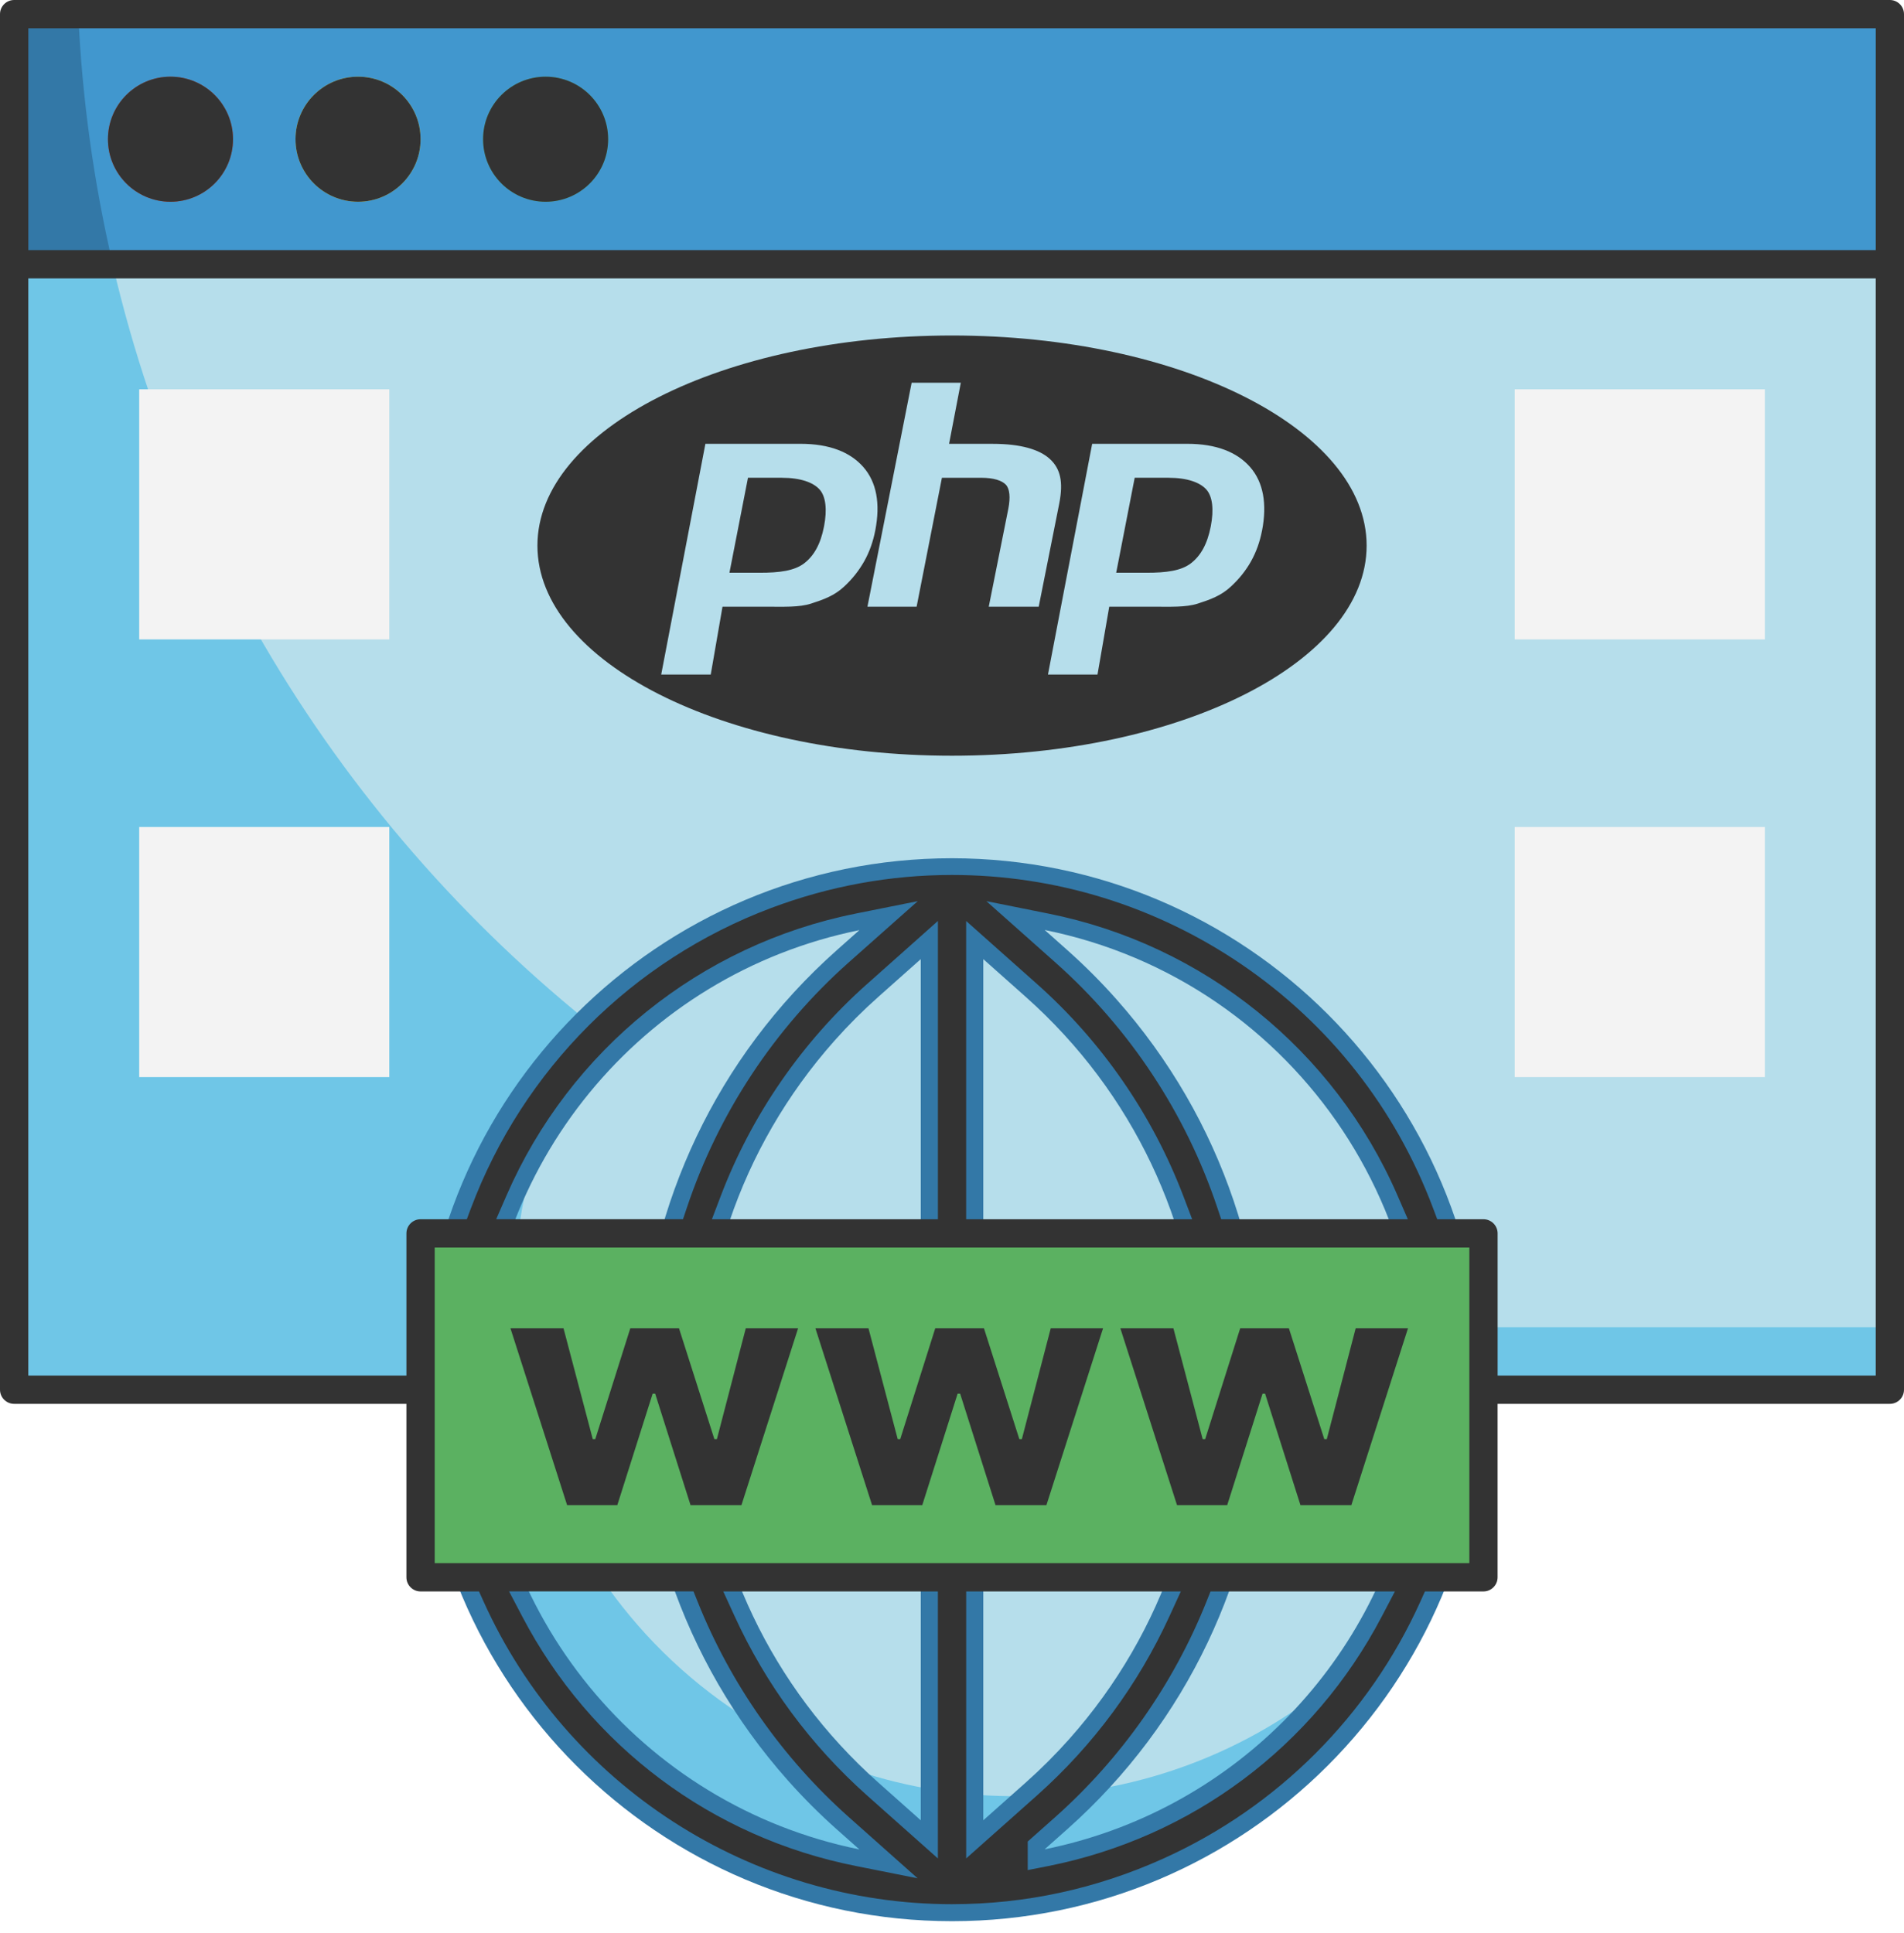 <svg width="133" height="135" viewBox="0 0 133 135" fill="none" xmlns="http://www.w3.org/2000/svg">
<path d="M132.014 0.989H0.989V97.074H132.014V0.989Z" fill="#6FC6E7"/>
<path d="M101.442 92.705H132.014V0.988H5.468C7.802 52.297 50.078 92.698 101.442 92.705Z" fill="#B6DEEB"/>
<path d="M132.014 0.989H0.989V18.459H132.014V0.989Z" fill="#3378A7"/>
<path d="M5.468 0.989C5.736 6.874 6.544 12.723 7.882 18.459H132.012V0.989H5.466H5.468Z" fill="#4197CE"/>
<path d="M11.908 14.092C9.495 14.092 7.541 12.137 7.541 9.724C7.541 7.312 9.495 5.357 11.908 5.357C14.321 5.357 16.276 7.312 16.276 9.724C16.276 12.137 14.321 14.092 11.908 14.092Z" fill="#DD4533"/>
<path d="M25.011 14.092C22.598 14.092 20.643 12.137 20.643 9.724C20.643 7.312 22.598 5.357 25.011 5.357C27.423 5.357 29.378 7.312 29.378 9.724C29.378 12.137 27.423 14.092 25.011 14.092Z" fill="#ECE756"/>
<path d="M38.113 14.092C35.7 14.092 33.745 12.137 33.745 9.724C33.745 7.312 35.7 5.357 38.113 5.357C40.526 5.357 42.48 7.312 42.48 9.724C42.48 12.137 40.526 14.092 38.113 14.092Z" fill="#5BB161"/>
<path d="M66.502 132.012C85.799 132.012 101.442 116.369 101.442 97.072C101.442 77.776 85.799 62.133 66.502 62.133C47.205 62.133 31.562 77.776 31.562 97.072C31.562 116.369 47.205 132.012 66.502 132.012Z" fill="#6FC6E7"/>
<path d="M66.502 62.133C56.215 62.126 46.452 66.666 39.825 74.534C30.983 91.673 37.708 112.735 54.846 121.576C69.323 129.044 87.042 125.511 97.546 113.059C106.395 95.934 99.689 74.878 82.564 66.028C77.598 63.462 72.091 62.126 66.502 62.133Z" fill="#B6DEEB"/>
<path d="M66.502 59.949C45.999 59.949 29.378 76.57 29.378 97.072C29.378 117.575 45.999 134.196 66.502 134.196C87.005 134.196 103.625 117.575 103.625 97.072C103.603 76.58 86.994 59.971 66.502 59.949ZM64.318 66.996V127.149L61.357 124.516C46.2 111.046 44.833 87.838 58.303 72.682C59.26 71.606 60.28 70.585 61.357 69.629L64.318 66.996ZM68.686 127.149V66.996L71.647 69.629C86.803 83.099 88.17 106.306 74.7 121.463C73.743 122.539 72.723 123.559 71.647 124.516L68.686 127.149ZM33.745 97.072C33.77 81.487 44.755 68.07 60.029 64.971L58.455 66.37C41.496 81.444 39.969 107.414 55.043 124.373C56.113 125.576 57.252 126.715 58.455 127.785L60.029 129.184C44.751 126.083 33.764 112.659 33.745 97.071V97.072ZM72.974 129.174L74.548 127.775C91.507 112.7 93.035 86.731 77.96 69.772C76.891 68.569 75.751 67.43 74.548 66.36L72.974 64.96C90.707 68.542 102.178 85.822 98.597 103.554C95.987 116.47 85.892 126.567 72.974 129.176V129.174Z" fill="#3378A7"/>
<path d="M103.629 86.152H29.38V110.175H103.629V86.152Z" fill="#5BB161"/>
<path d="M27.194 27.194H9.724V44.664H27.194V27.194Z" fill="#F3F3F3"/>
<path d="M123.279 27.194H105.809V44.664H123.279V27.194Z" fill="#F3F3F3"/>
<path d="M27.194 57.765H9.724V75.235H27.194V57.765Z" fill="#F3F3F3"/>
<path d="M123.279 57.765H105.809V75.235H123.279V57.765Z" fill="#F3F3F3"/>
<path d="M66.52 133.01C52.425 133.01 39.574 124.711 33.778 111.867L33.46 111.163H29.376C28.831 111.163 28.389 110.72 28.389 110.175V98.06H0.988C0.443 98.06 0 97.618 0 97.072V0.988C0 0.443 0.443 0 0.988 0H132.012C132.557 0 133 0.443 133 0.988V97.072C133 97.618 132.557 98.06 132.012 98.06H104.611V110.175C104.611 110.72 104.169 111.163 103.624 111.163H99.536L99.219 111.867C95.618 119.846 89.241 126.223 81.262 129.823C76.576 131.937 71.618 133.009 66.52 133.009V133.01ZM36.481 112.914C41.24 121.989 49.732 128.342 59.781 130.341L64.099 131.201L59.248 126.886C54.664 122.796 51.031 117.618 48.745 111.913L48.444 111.161H35.562L36.48 112.912L36.481 112.914ZM84.259 111.914C81.972 117.62 78.338 122.797 73.752 126.888L71.79 128.632V130.627L73.22 130.346C83.271 128.345 91.763 121.991 96.52 112.914L97.438 111.163H84.559L84.259 111.913V111.914ZM67.489 129.813L72.441 125.41C76.388 121.888 79.507 117.666 81.708 112.858L82.483 111.164H67.491V129.815L67.489 129.813ZM51.297 112.856C53.497 117.666 56.613 121.888 60.56 125.408L65.514 129.813V111.163H50.523L51.297 112.856ZM30.366 109.187H102.638V87.141H30.366V109.187ZM66.495 61.117C73.721 61.117 80.713 63.276 86.716 67.356C92.852 71.529 97.483 77.419 100.104 84.39L100.396 85.166H103.625C104.17 85.166 104.613 85.609 104.613 86.154V96.085H131.026V19.445H1.977V96.085H28.39V86.154C28.39 85.609 28.833 85.166 29.378 85.166H32.608L32.9 84.39C36.541 74.707 44.182 67.066 53.866 63.424C57.938 61.893 62.187 61.117 66.495 61.117ZM73.754 67.259C78.931 71.867 82.83 77.778 85.031 84.349L85.305 85.166H98.342L97.614 83.493C93.199 73.345 84.083 65.989 73.231 63.814L68.901 62.946L73.752 67.257L73.754 67.259ZM67.489 85.166H83.276L82.659 83.544C80.503 77.882 76.971 72.761 72.441 68.735L67.489 64.332V85.166ZM60.562 68.738C56.034 72.763 52.501 77.882 50.346 83.544L49.729 85.166H65.516V64.33L60.564 68.738H60.562ZM59.771 63.816C48.921 65.989 39.805 73.345 35.388 83.492L34.66 85.164H47.709L47.983 84.348C50.182 77.776 54.078 71.865 59.252 67.255L64.108 62.946L59.771 63.814V63.816ZM1.979 17.47H131.028V1.975H1.979V17.47Z" fill="#333333"/>
<path d="M11.908 14.092C14.32 14.092 16.276 12.136 16.276 9.724C16.276 7.312 14.32 5.357 11.908 5.357C9.496 5.357 7.541 7.312 7.541 9.724C7.541 12.136 9.496 14.092 11.908 14.092Z" fill="#333333"/>
<path d="M25.011 14.092C27.423 14.092 29.378 12.136 29.378 9.724C29.378 7.312 27.423 5.357 25.011 5.357C22.598 5.357 20.643 7.312 20.643 9.724C20.643 12.136 22.598 14.092 25.011 14.092Z" fill="#333333"/>
<path d="M38.113 14.092C40.525 14.092 42.48 12.136 42.48 9.724C42.48 7.312 40.525 5.357 38.113 5.357C35.701 5.357 33.745 7.312 33.745 9.724C33.745 12.136 35.701 14.092 38.113 14.092Z" fill="#333333"/>
<path d="M66.502 23.435C50.508 23.435 37.541 30.007 37.541 38.111C37.541 46.216 50.508 52.788 66.502 52.788C82.495 52.788 95.463 46.216 95.463 38.111C95.463 30.007 82.495 23.435 66.502 23.435ZM58.966 40.972C58.276 41.618 57.507 41.886 56.663 42.159C55.817 42.434 54.742 42.378 53.433 42.378H50.469L49.647 47.118H46.187L49.274 31.001H55.93C57.932 31.001 59.394 31.577 60.311 32.628C61.229 33.679 61.505 35.171 61.14 37.054C60.989 37.829 60.735 38.55 60.374 39.195C60.014 39.837 59.545 40.439 58.966 40.972ZM69.068 42.378L70.433 35.543C70.589 34.743 70.533 34.149 70.263 33.858C69.993 33.568 69.418 33.373 68.54 33.373H65.796L64.028 42.38H60.593L63.681 26.736H67.115L66.295 31.003H69.354C71.279 31.003 72.605 31.389 73.337 32.061C74.068 32.732 74.287 33.652 73.995 35.155L72.557 42.38H69.07L69.068 42.378ZM88.153 37.079C88.003 37.855 87.748 38.564 87.389 39.207C87.03 39.849 86.56 40.439 85.981 40.972C85.291 41.618 84.522 41.886 83.678 42.159C82.834 42.434 81.757 42.378 80.448 42.378H77.484L76.663 47.118H73.203L76.291 31.001H82.947C84.949 31.001 86.41 31.577 87.328 32.628C88.245 33.679 88.522 35.196 88.155 37.079H88.153ZM81.632 33.371H79.262L77.969 40.008H80.074C81.468 40.008 82.509 39.871 83.191 39.345C83.874 38.82 84.334 38.004 84.575 36.775C84.804 35.594 84.7 34.673 84.262 34.188C83.823 33.703 82.946 33.373 81.632 33.373V33.371ZM54.619 33.371H52.248L50.954 40.008H53.059C54.453 40.008 55.494 39.871 56.178 39.345C56.861 38.82 57.321 38.004 57.56 36.775C57.789 35.594 57.685 34.673 57.247 34.188C56.81 33.703 55.933 33.373 54.618 33.373L54.619 33.371Z" fill="#333333"/>
<path d="M35.658 92.785H39.364L41.406 100.524H41.582L44.027 92.785H47.431L49.901 100.524H50.078L52.094 92.785H55.749L51.791 105.138H48.237L45.766 97.348H45.59L43.12 105.138H39.615L35.658 92.785Z" fill="#333333"/>
<path d="M56.96 92.785H60.666L62.708 100.524H62.884L65.329 92.785H68.733L71.204 100.524H71.38L73.396 92.785H77.051L73.094 105.138H69.54L67.069 97.348H66.893L64.422 105.138H60.918L56.96 92.785Z" fill="#333333"/>
<path d="M78.261 92.785H81.967L84.009 100.524H84.185L86.63 92.785H90.034L92.505 100.524H92.681L94.697 92.785H98.352L94.395 105.138H90.841L88.37 97.348H88.194L85.723 105.138H82.219L78.261 92.785Z" fill="#333333"/>
</svg>
